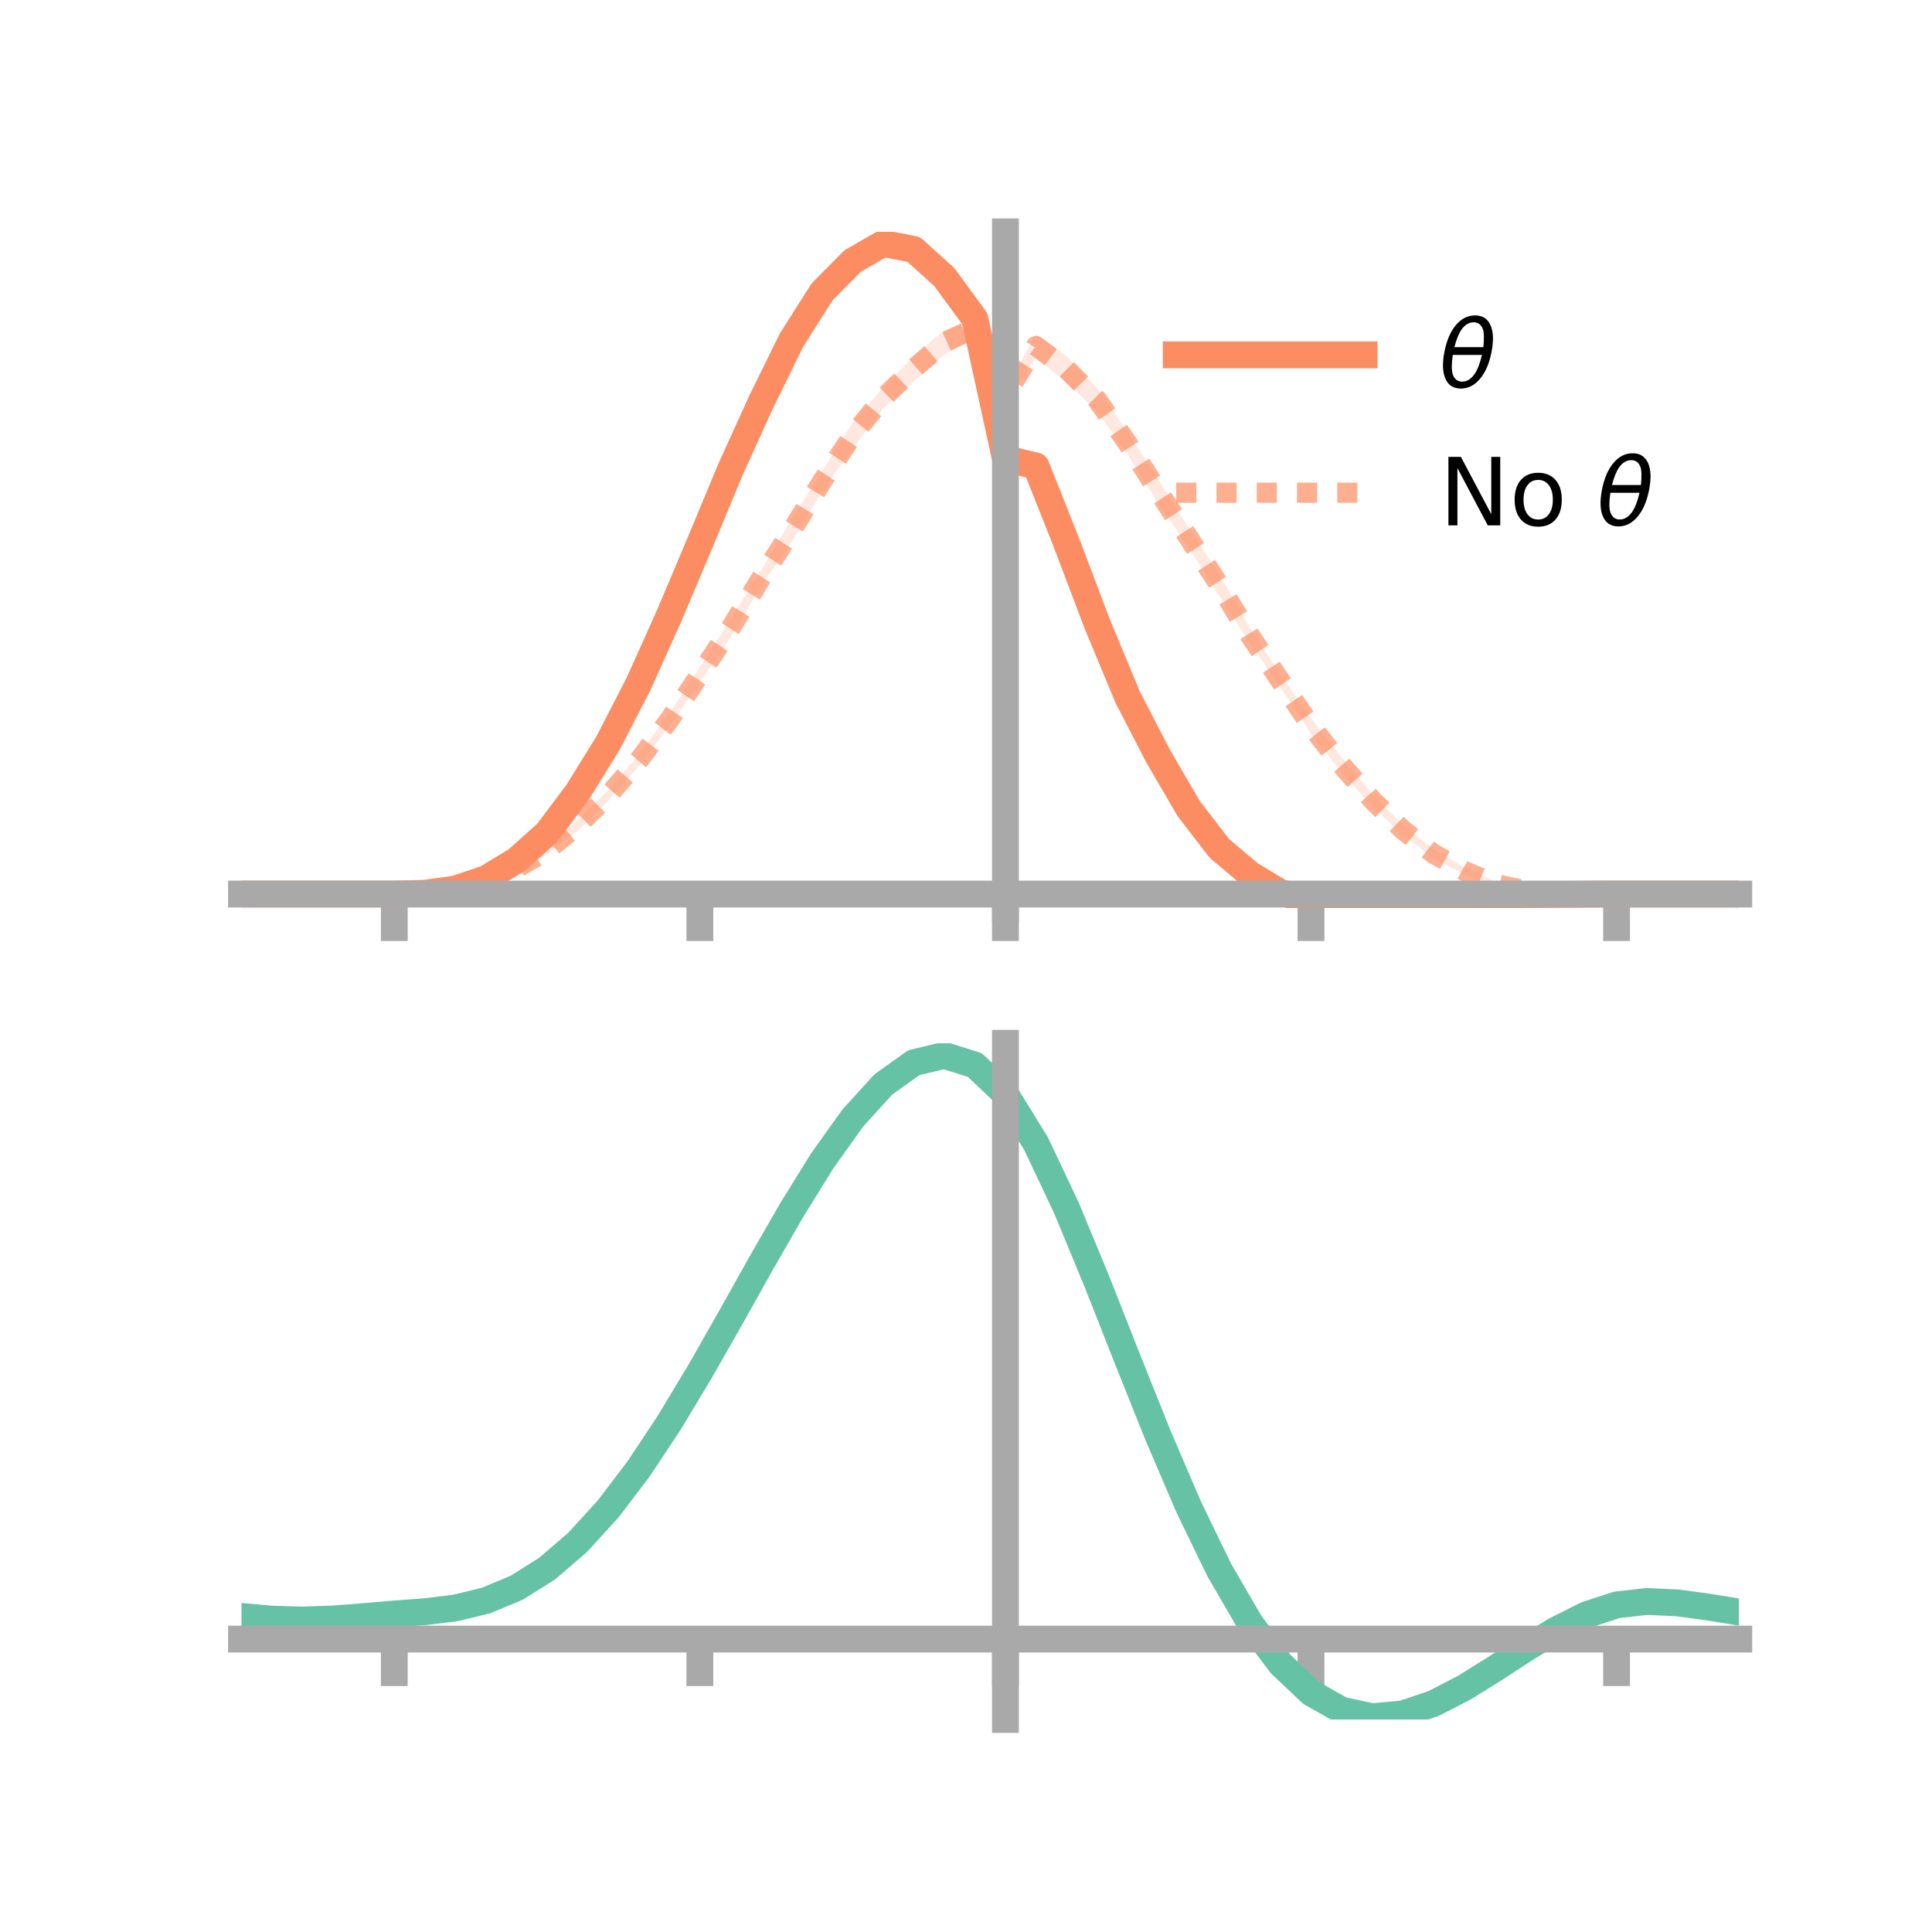 <?xml version="1.0" encoding="utf-8" standalone="no"?>
<!DOCTYPE svg PUBLIC "-//W3C//DTD SVG 1.1//EN"
  "http://www.w3.org/Graphics/SVG/1.1/DTD/svg11.dtd">
<!-- Created with matplotlib (https://matplotlib.org/) -->
<svg height="144pt" version="1.1" viewBox="0 0 144 144" width="144pt" xmlns="http://www.w3.org/2000/svg" xmlns:xlink="http://www.w3.org/1999/xlink">
 <defs>
  <style type="text/css">*{stroke-linecap:butt;stroke-linejoin:round;}</style>
 </defs>
 <g id="figure_1">
  <g id="patch_1">
   <path d="M 0 144 
L 144 144 
L 144 0 
L 0 0 
z
" style="fill:none;"/>
  </g>
  <g id="axes_1">
   <g id="patch_2">
    <path d="M 18 67.68 
L 129.6 67.68 
L 129.6 17.28 
L 18 17.28 
z
" style="fill:none;"/>
   </g>
   <g id="PolyCollection_1">
    <path clip-path="url(#p8103513262)" d="M 18 66.637 
L 18 66.637 
L 20.278 66.637 
L 22.555 66.637 
L 24.833 66.637 
L 27.11 66.637 
L 29.388 66.636 
L 31.665 66.551 
L 33.943 66.188 
L 36.22 65.346 
L 38.498 63.922 
L 40.776 61.828 
L 43.053 58.74 
L 45.331 54.986 
L 47.608 50.467 
L 49.886 45.418 
L 52.163 39.859 
L 54.441 34.396 
L 56.718 29.234 
L 58.996 24.577 
L 61.273 21.034 
L 63.551 18.553 
L 65.829 17.28 
L 68.106 17.681 
L 70.384 19.6 
L 72.661 22.763 
L 74.939 33.782 
L 77.216 33.813 
L 79.494 39.422 
L 81.771 45.449 
L 84.049 51.142 
L 86.327 55.669 
L 88.604 59.569 
L 90.882 62.594 
L 93.159 64.547 
L 95.437 65.941 
L 97.714 66.513 
L 99.992 66.939 
L 102.269 66.71 
L 104.547 66.714 
L 106.824 66.646 
L 109.102 66.468 
L 111.38 66.517 
L 113.657 66.542 
L 115.935 66.609 
L 118.212 66.623 
L 120.49 66.637 
L 122.767 66.637 
L 125.045 66.637 
L 127.322 66.637 
L 129.6 66.637 
L 129.6 66.637 
L 129.6 66.637 
L 127.322 66.637 
L 125.045 66.637 
L 122.767 66.637 
L 120.49 66.637 
L 118.212 66.676 
L 115.935 66.728 
L 113.657 66.814 
L 111.38 66.886 
L 109.102 66.924 
L 106.824 67.196 
L 104.547 67.431 
L 102.269 67.674 
L 99.992 67.675 
L 97.714 67.68 
L 95.437 67.11 
L 93.159 65.764 
L 90.882 63.868 
L 88.604 60.977 
L 86.327 57.075 
L 84.049 52.776 
L 81.771 47.506 
L 79.494 41.513 
L 77.216 35.648 
L 74.939 34.614 
L 72.661 24.76 
L 70.384 21.705 
L 68.106 19.503 
L 65.829 19.008 
L 63.551 20.356 
L 61.273 22.478 
L 58.996 26.116 
L 56.718 30.738 
L 54.441 35.614 
L 52.163 41.105 
L 49.886 46.325 
L 47.608 51.421 
L 45.331 55.749 
L 43.053 59.365 
L 40.776 62.335 
L 38.498 64.31 
L 36.22 65.646 
L 33.943 66.336 
L 31.665 66.607 
L 29.388 66.637 
L 27.11 66.637 
L 24.833 66.637 
L 22.555 66.637 
L 20.278 66.637 
L 18 66.637 
z
" style="fill:#fc8d62;fill-opacity:0.2;"/>
   </g>
   <g id="PolyCollection_2">
    <path clip-path="url(#p8103513262)" d="M 18 66.637 
L 18 66.637 
L 20.278 66.637 
L 22.555 66.637 
L 24.833 66.637 
L 27.11 66.637 
L 29.388 66.636 
L 31.665 66.544 
L 33.943 66.206 
L 36.22 65.574 
L 38.498 64.526 
L 40.776 63.117 
L 43.053 61.134 
L 45.331 58.875 
L 47.608 56.246 
L 49.886 53.165 
L 52.163 49.699 
L 54.441 46.169 
L 56.718 42.507 
L 58.996 38.729 
L 61.273 35.136 
L 63.551 31.48 
L 65.829 28.879 
L 68.106 26.539 
L 70.384 24.605 
L 72.661 23.713 
L 74.939 29.017 
L 77.216 24.915 
L 79.494 26.54 
L 81.771 28.917 
L 84.049 32.213 
L 86.327 35.721 
L 88.604 39.36 
L 90.882 42.795 
L 93.159 46.8 
L 95.437 50.279 
L 97.714 53.52 
L 99.992 56.45 
L 102.269 59.155 
L 104.547 61.461 
L 106.824 63.296 
L 109.102 64.632 
L 111.38 65.675 
L 113.657 66.216 
L 115.935 66.545 
L 118.212 66.621 
L 120.49 66.637 
L 122.767 66.637 
L 125.045 66.637 
L 127.322 66.637 
L 129.6 66.637 
L 129.6 66.637 
L 129.6 66.637 
L 127.322 66.637 
L 125.045 66.637 
L 122.767 66.637 
L 120.49 66.637 
L 118.212 66.679 
L 115.935 66.694 
L 113.657 66.502 
L 111.38 66.052 
L 109.102 65.17 
L 106.824 63.948 
L 104.547 62.233 
L 102.269 60.07 
L 99.992 57.59 
L 97.714 54.69 
L 95.437 51.215 
L 93.159 47.909 
L 90.882 44.421 
L 88.604 40.83 
L 86.327 37.508 
L 84.049 33.89 
L 81.771 30.662 
L 79.494 28.484 
L 77.216 26.667 
L 74.939 29.894 
L 72.661 25.208 
L 70.384 26.438 
L 68.106 28.41 
L 65.829 30.448 
L 63.551 33.417 
L 61.273 36.622 
L 58.996 40.407 
L 56.718 43.707 
L 54.441 47.516 
L 52.163 50.875 
L 49.886 54.155 
L 47.608 57.113 
L 45.331 59.7 
L 43.053 61.919 
L 40.776 63.672 
L 38.498 64.912 
L 36.22 65.856 
L 33.943 66.351 
L 31.665 66.601 
L 29.388 66.637 
L 27.11 66.637 
L 24.833 66.637 
L 22.555 66.637 
L 20.278 66.637 
L 18 66.637 
z
" style="fill:#fc8d62;fill-opacity:0.2;"/>
   </g>
   <g id="matplotlib.axis_1">
    <g id="xtick_1">
     <g id="line2d_1">
      <defs>
       <path d="M 0 0 
L 0 3.5 
" id="mc8f87fcc3a" style="stroke:#a9a9a9;stroke-width:2;"/>
      </defs>
      <g>
       <use style="fill:#a9a9a9;stroke:#a9a9a9;stroke-width:2;" x="29.388" xlink:href="#mc8f87fcc3a" y="66.637"/>
      </g>
     </g>
    </g>
    <g id="xtick_2">
     <g id="line2d_2">
      <g>
       <use style="fill:#a9a9a9;stroke:#a9a9a9;stroke-width:2;" x="52.163" xlink:href="#mc8f87fcc3a" y="66.637"/>
      </g>
     </g>
    </g>
    <g id="xtick_3">
     <g id="line2d_3">
      <g>
       <use style="fill:#a9a9a9;stroke:#a9a9a9;stroke-width:2;" x="74.939" xlink:href="#mc8f87fcc3a" y="66.637"/>
      </g>
     </g>
    </g>
    <g id="xtick_4">
     <g id="line2d_4">
      <g>
       <use style="fill:#a9a9a9;stroke:#a9a9a9;stroke-width:2;" x="97.714" xlink:href="#mc8f87fcc3a" y="66.637"/>
      </g>
     </g>
    </g>
    <g id="xtick_5">
     <g id="line2d_5">
      <g>
       <use style="fill:#a9a9a9;stroke:#a9a9a9;stroke-width:2;" x="120.49" xlink:href="#mc8f87fcc3a" y="66.637"/>
      </g>
     </g>
    </g>
   </g>
   <g id="matplotlib.axis_2"/>
   <g id="line2d_6">
    <path clip-path="url(#p8103513262)" d="M 18 66.637 
L 20.278 66.637 
L 22.555 66.637 
L 24.833 66.637 
L 27.11 66.637 
L 29.388 66.637 
L 31.665 66.579 
L 33.943 66.262 
L 36.22 65.496 
L 38.498 64.116 
L 40.776 62.082 
L 43.053 59.052 
L 45.331 55.368 
L 47.608 50.944 
L 49.886 45.871 
L 52.163 40.482 
L 54.441 35.005 
L 56.718 29.986 
L 58.996 25.347 
L 61.273 21.756 
L 63.551 19.455 
L 65.829 18.144 
L 68.106 18.592 
L 70.384 20.652 
L 72.661 23.761 
L 74.939 34.198 
L 77.216 34.731 
L 79.494 40.468 
L 81.771 46.478 
L 84.049 51.959 
L 86.327 56.372 
L 88.604 60.273 
L 90.882 63.231 
L 93.159 65.155 
L 95.437 66.526 
L 97.714 67.097 
L 99.992 67.307 
L 102.269 67.192 
L 104.547 67.073 
L 106.824 66.921 
L 109.102 66.696 
L 111.38 66.702 
L 113.657 66.678 
L 115.935 66.669 
L 118.212 66.649 
L 120.49 66.637 
L 122.767 66.637 
L 125.045 66.637 
L 127.322 66.637 
L 129.6 66.637 
" style="fill:none;stroke:#fc8d62;stroke-linecap:square;stroke-width:2;"/>
   </g>
   <g id="line2d_7">
    <path clip-path="url(#p8103513262)" d="M 18 66.637 
L 20.278 66.637 
L 22.555 66.637 
L 24.833 66.637 
L 27.11 66.637 
L 29.388 66.636 
L 31.665 66.572 
L 33.943 66.278 
L 36.22 65.715 
L 38.498 64.719 
L 40.776 63.394 
L 43.053 61.526 
L 45.331 59.288 
L 47.608 56.68 
L 49.886 53.66 
L 52.163 50.287 
L 54.441 46.842 
L 56.718 43.107 
L 58.996 39.568 
L 61.273 35.879 
L 63.551 32.448 
L 65.829 29.664 
L 68.106 27.474 
L 70.384 25.522 
L 72.661 24.461 
L 74.939 29.456 
L 77.216 25.791 
L 79.494 27.512 
L 81.771 29.79 
L 84.049 33.051 
L 86.327 36.615 
L 88.604 40.095 
L 90.882 43.608 
L 93.159 47.354 
L 95.437 50.747 
L 97.714 54.105 
L 99.992 57.02 
L 102.269 59.612 
L 104.547 61.847 
L 106.824 63.622 
L 109.102 64.901 
L 111.38 65.864 
L 113.657 66.359 
L 115.935 66.62 
L 118.212 66.65 
L 120.49 66.637 
L 122.767 66.637 
L 125.045 66.637 
L 127.322 66.637 
L 129.6 66.637 
" style="fill:none;stroke:#fc8d62;stroke-dasharray:1.5,1.5;stroke-dashoffset:0;stroke-opacity:0.7;stroke-width:1.5;"/>
   </g>
   <g id="patch_3">
    <path d="M 74.939 67.68 
L 74.939 17.28 
" style="fill:none;stroke:#a9a9a9;stroke-linecap:square;stroke-linejoin:miter;stroke-width:2;"/>
   </g>
   <g id="patch_4">
    <path d="M 129.6 67.68 
L 129.6 17.28 
" style="fill:none;"/>
   </g>
   <g id="patch_5">
    <path d="M 18 66.637 
L 129.6 66.637 
" style="fill:none;stroke:#a9a9a9;stroke-linecap:square;stroke-linejoin:miter;stroke-width:2;"/>
   </g>
   <g id="patch_6">
    <path d="M 18 17.28 
L 129.6 17.28 
" style="fill:none;"/>
   </g>
   <g id="legend_1">
    <g id="line2d_8">
     <path d="M 87.67 26.449 
L 101.67 26.449 
" style="fill:none;stroke:#fc8d62;stroke-linecap:square;stroke-width:2;"/>
    </g>
    <g id="line2d_9"/>
    <g id="text_1">
     <!-- $\theta$ -->
     <g transform="translate(107.27 28.899)scale(0.07 -0.07)">
      <defs>
       <path d="M 45.516 34.672 
L 14.453 34.672 
Q 12.359 20.062 14.5 13.875 
Q 17.188 6.25 24.469 6.25 
Q 31.781 6.25 37.359 13.922 
Q 42.234 20.656 45.516 34.672 
z
M 47.016 42.969 
Q 48.344 56.844 46.625 61.719 
Q 43.953 69.438 36.766 69.438 
Q 29.297 69.438 23.828 61.812 
Q 19.531 55.672 16.156 42.969 
z
M 38.188 76.766 
Q 49.906 76.766 54.594 66.406 
Q 59.281 56.109 55.719 37.844 
Q 52.203 19.625 43.453 9.281 
Q 34.766 -1.125 23.047 -1.125 
Q 11.281 -1.125 6.641 9.281 
Q 2 19.625 5.516 37.844 
Q 9.078 56.109 17.719 66.406 
Q 26.422 76.766 38.188 76.766 
z
" id="DejaVuSans-Oblique-952"/>
      </defs>
      <use transform="translate(0 0.234)" xlink:href="#DejaVuSans-Oblique-952"/>
     </g>
    </g>
    <g id="line2d_10">
     <path d="M 87.67 36.724 
L 101.67 36.724 
" style="fill:none;stroke:#fc8d62;stroke-dasharray:1.5,1.5;stroke-dashoffset:0;stroke-opacity:0.7;stroke-width:1.5;"/>
    </g>
    <g id="line2d_11"/>
    <g id="text_2">
     <!-- No $\theta$ -->
     <g transform="translate(107.27 39.174)scale(0.07 -0.07)">
      <defs>
       <path d="M 9.812 72.906 
L 23.094 72.906 
L 55.422 11.922 
L 55.422 72.906 
L 64.984 72.906 
L 64.984 0 
L 51.703 0 
L 19.391 60.984 
L 19.391 0 
L 9.812 0 
z
" id="DejaVuSans-78"/>
       <path d="M 30.609 48.391 
Q 23.391 48.391 19.188 42.75 
Q 14.984 37.109 14.984 27.297 
Q 14.984 17.484 19.156 11.844 
Q 23.344 6.203 30.609 6.203 
Q 37.797 6.203 41.984 11.859 
Q 46.188 17.531 46.188 27.297 
Q 46.188 37.016 41.984 42.703 
Q 37.797 48.391 30.609 48.391 
z
M 30.609 56 
Q 42.328 56 49.016 48.375 
Q 55.719 40.766 55.719 27.297 
Q 55.719 13.875 49.016 6.219 
Q 42.328 -1.422 30.609 -1.422 
Q 18.844 -1.422 12.172 6.219 
Q 5.516 13.875 5.516 27.297 
Q 5.516 40.766 12.172 48.375 
Q 18.844 56 30.609 56 
z
" id="DejaVuSans-111"/>
       <path id="DejaVuSans-32"/>
      </defs>
      <use transform="translate(0 0.234)" xlink:href="#DejaVuSans-78"/>
      <use transform="translate(74.805 0.234)" xlink:href="#DejaVuSans-111"/>
      <use transform="translate(135.986 0.234)" xlink:href="#DejaVuSans-32"/>
      <use transform="translate(167.773 0.234)" xlink:href="#DejaVuSans-Oblique-952"/>
     </g>
    </g>
   </g>
  </g>
  <g id="axes_2">
   <g id="patch_7">
    <path d="M 18 128.16 
L 129.6 128.16 
L 129.6 77.76 
L 18 77.76 
z
" style="fill:none;"/>
   </g>
   <g id="PolyCollection_3">
    <path clip-path="url(#pc0e3aa499f)" d="M 18 120.513 
L 18 120.438 
L 20.278 120.654 
L 22.555 120.715 
L 24.833 120.629 
L 27.11 120.445 
L 29.388 120.241 
L 31.665 120.068 
L 33.943 119.783 
L 36.22 119.226 
L 38.498 118.267 
L 40.776 116.817 
L 43.053 114.823 
L 45.331 112.277 
L 47.608 109.212 
L 49.886 105.696 
L 52.163 101.828 
L 54.441 97.739 
L 56.718 93.583 
L 58.996 89.535 
L 61.273 85.783 
L 63.551 82.528 
L 65.829 79.971 
L 68.106 78.316 
L 70.384 77.76 
L 72.661 78.493 
L 74.939 80.685 
L 77.216 84.425 
L 79.494 89.312 
L 81.771 94.897 
L 84.049 100.76 
L 86.327 106.537 
L 88.604 111.926 
L 90.882 116.693 
L 93.159 120.674 
L 95.437 123.771 
L 97.714 125.955 
L 99.992 127.255 
L 102.269 127.748 
L 104.547 127.549 
L 106.824 126.795 
L 109.102 125.642 
L 111.38 124.253 
L 113.657 122.791 
L 115.935 121.417 
L 118.212 120.283 
L 120.49 119.54 
L 122.767 119.285 
L 125.045 119.399 
L 127.322 119.718 
L 129.6 120.101 
L 129.6 120.202 
L 129.6 120.202 
L 127.322 119.843 
L 125.045 119.544 
L 122.767 119.441 
L 120.49 119.701 
L 118.212 120.452 
L 115.935 121.612 
L 113.657 123.03 
L 111.38 124.541 
L 109.102 125.978 
L 106.824 127.168 
L 104.547 127.946 
L 102.269 128.16 
L 99.992 127.676 
L 97.714 126.394 
L 95.437 124.251 
L 93.159 121.23 
L 90.882 117.362 
L 88.604 112.738 
L 86.327 107.512 
L 84.049 101.907 
L 81.771 96.213 
L 79.494 90.786 
L 77.216 86.035 
L 74.939 82.399 
L 72.661 80.274 
L 70.384 79.565 
L 68.106 80.104 
L 65.829 81.702 
L 63.551 84.165 
L 61.273 87.296 
L 58.996 90.896 
L 56.718 94.776 
L 54.441 98.754 
L 52.163 102.664 
L 49.886 106.36 
L 47.608 109.721 
L 45.331 112.654 
L 43.053 115.096 
L 40.776 117.019 
L 38.498 118.429 
L 36.22 119.368 
L 33.943 119.915 
L 31.665 120.19 
L 29.388 120.354 
L 27.11 120.541 
L 24.833 120.706 
L 22.555 120.776 
L 20.278 120.714 
L 18 120.513 
z
" style="fill:#66c2a5;fill-opacity:0.2;"/>
   </g>
   <g id="matplotlib.axis_3">
    <g id="xtick_6">
     <g id="line2d_12">
      <g>
       <use style="fill:#a9a9a9;stroke:#a9a9a9;stroke-width:2;" x="29.388" xlink:href="#mc8f87fcc3a" y="122.168"/>
      </g>
     </g>
    </g>
    <g id="xtick_7">
     <g id="line2d_13">
      <g>
       <use style="fill:#a9a9a9;stroke:#a9a9a9;stroke-width:2;" x="52.163" xlink:href="#mc8f87fcc3a" y="122.168"/>
      </g>
     </g>
    </g>
    <g id="xtick_8">
     <g id="line2d_14">
      <g>
       <use style="fill:#a9a9a9;stroke:#a9a9a9;stroke-width:2;" x="74.939" xlink:href="#mc8f87fcc3a" y="122.168"/>
      </g>
     </g>
    </g>
    <g id="xtick_9">
     <g id="line2d_15">
      <g>
       <use style="fill:#a9a9a9;stroke:#a9a9a9;stroke-width:2;" x="97.714" xlink:href="#mc8f87fcc3a" y="122.168"/>
      </g>
     </g>
    </g>
    <g id="xtick_10">
     <g id="line2d_16">
      <g>
       <use style="fill:#a9a9a9;stroke:#a9a9a9;stroke-width:2;" x="120.49" xlink:href="#mc8f87fcc3a" y="122.168"/>
      </g>
     </g>
    </g>
   </g>
   <g id="matplotlib.axis_4"/>
   <g id="line2d_17">
    <path clip-path="url(#pc0e3aa499f)" d="M 18 120.476 
L 20.278 120.684 
L 22.555 120.746 
L 24.833 120.668 
L 27.11 120.493 
L 29.388 120.297 
L 31.665 120.129 
L 33.943 119.849 
L 36.22 119.297 
L 38.498 118.348 
L 40.776 116.918 
L 43.053 114.959 
L 45.331 112.465 
L 47.608 109.467 
L 49.886 106.028 
L 52.163 102.246 
L 54.441 98.247 
L 56.718 94.18 
L 58.996 90.216 
L 61.273 86.539 
L 63.551 83.346 
L 65.829 80.837 
L 68.106 79.21 
L 70.384 78.663 
L 72.661 79.383 
L 74.939 81.542 
L 77.216 85.23 
L 79.494 90.049 
L 81.771 95.555 
L 84.049 101.333 
L 86.327 107.025 
L 88.604 112.332 
L 90.882 117.028 
L 93.159 120.952 
L 95.437 124.011 
L 97.714 126.175 
L 99.992 127.466 
L 102.269 127.954 
L 104.547 127.748 
L 106.824 126.981 
L 109.102 125.81 
L 111.38 124.397 
L 113.657 122.91 
L 115.935 121.514 
L 118.212 120.368 
L 120.49 119.62 
L 122.767 119.363 
L 125.045 119.472 
L 127.322 119.781 
L 129.6 120.151 
" style="fill:none;stroke:#66c2a5;stroke-linecap:square;stroke-width:2;"/>
   </g>
   <g id="patch_8">
    <path d="M 74.939 128.16 
L 74.939 77.76 
" style="fill:none;stroke:#a9a9a9;stroke-linecap:square;stroke-linejoin:miter;stroke-width:2;"/>
   </g>
   <g id="patch_9">
    <path d="M 129.6 128.16 
L 129.6 77.76 
" style="fill:none;"/>
   </g>
   <g id="patch_10">
    <path d="M 18 122.168 
L 129.6 122.168 
" style="fill:none;stroke:#a9a9a9;stroke-linecap:square;stroke-linejoin:miter;stroke-width:2;"/>
   </g>
   <g id="patch_11">
    <path d="M 18 77.76 
L 129.6 77.76 
" style="fill:none;"/>
   </g>
  </g>
 </g>
 <defs>
  <clipPath id="p8103513262">
   <rect height="50.4" width="111.6" x="18" y="17.28"/>
  </clipPath>
  <clipPath id="pc0e3aa499f">
   <rect height="50.4" width="111.6" x="18" y="77.76"/>
  </clipPath>
 </defs>
</svg>
